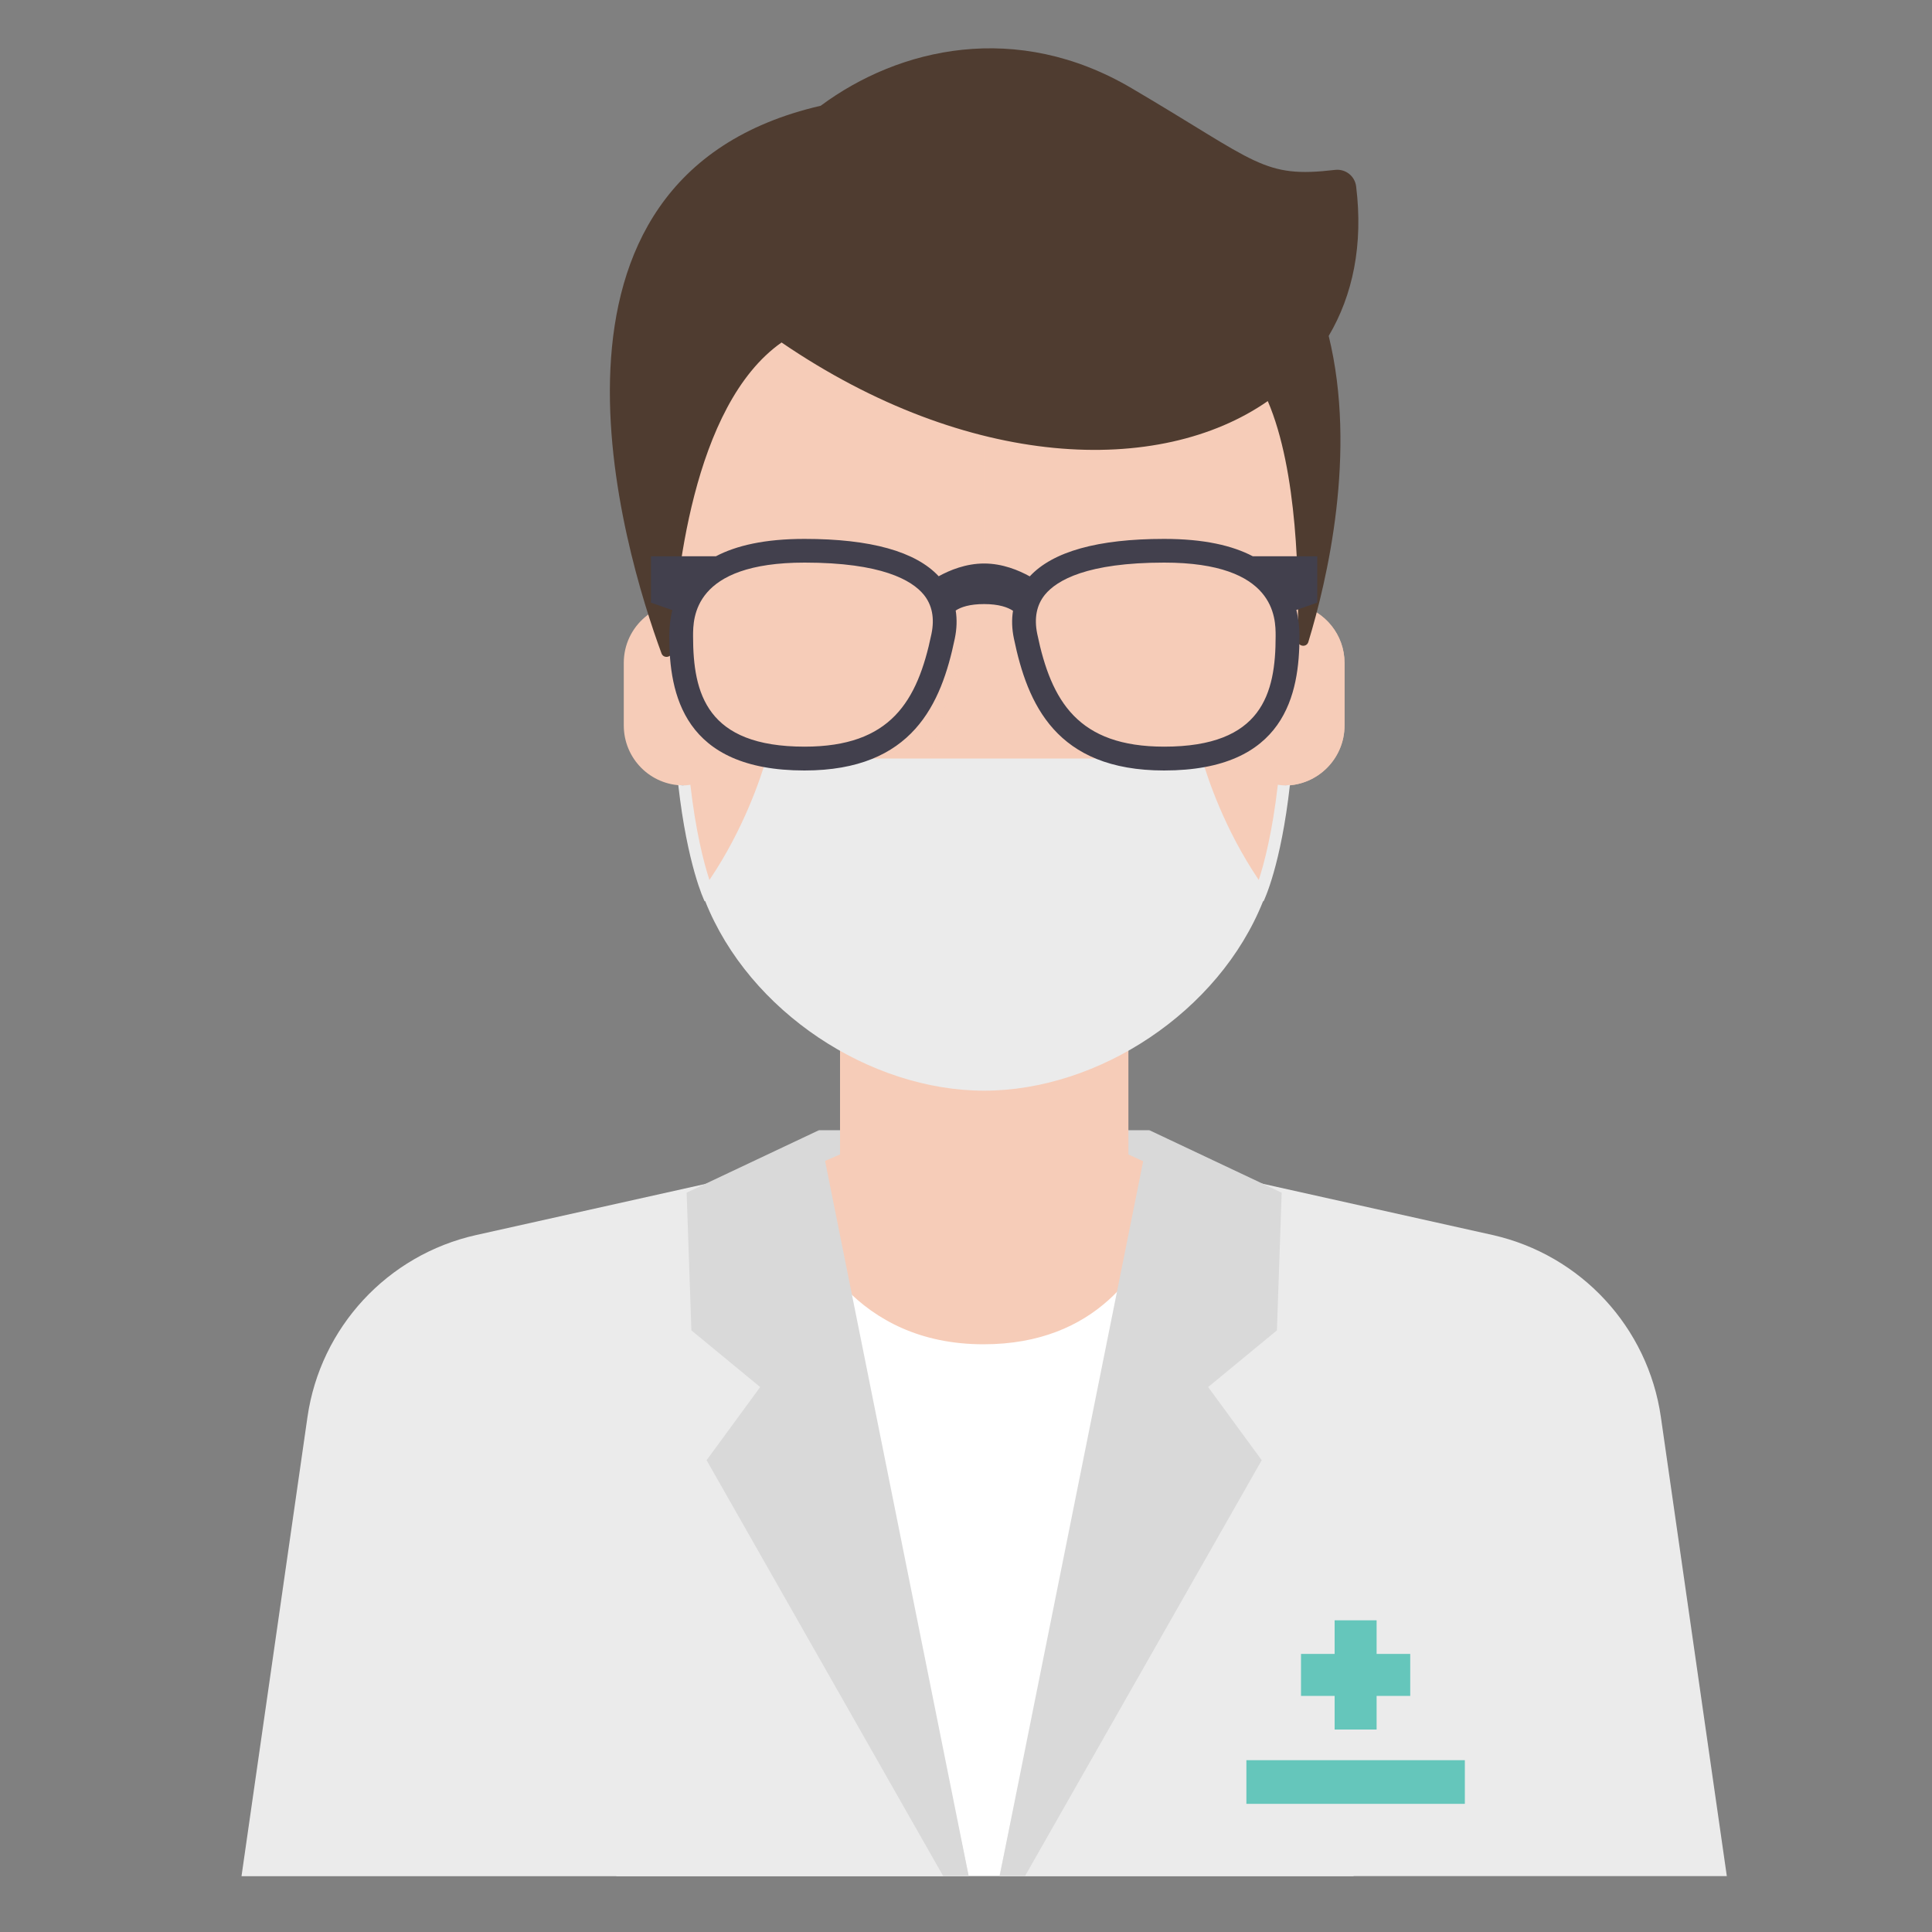 <svg width="15" height="15" viewBox="0 0 15 15" fill="none" xmlns="http://www.w3.org/2000/svg">
<rect x="0" y="0" width="15" height="15" fill="#808080" stroke="none"/>
<path d="M8.924 8.775H6.358V9.806H8.924V8.775Z" fill="#D9D9D9"/>
<path d="M9.11 9.124L8.761 8.963V7.854H6.522V8.963L6.172 9.114L6.265 12.259H6.522V12.741H8.761V12.259H9.017L9.11 9.124Z" fill="#F6CCB8"/>
<path d="M6.522 7.854V8.394L8.76 8.891V7.854H6.522Z" fill="#F6CCB8"/>
<path d="M10.509 14.566C10.552 12.914 10.46 9.639 9.108 9.131L9.025 9.443C8.881 9.856 8.512 10.437 7.636 10.437C6.647 10.437 6.27 9.671 6.153 9.3L6.108 9.131C4.756 9.639 4.716 12.914 4.785 14.566H10.509V14.566Z" fill="white"/>
<path d="M13.407 14.566L12.895 11.002C12.795 10.305 12.274 9.742 11.586 9.588L8.926 8.995L7.76 14.566H13.407Z" fill="#EBEBEB"/>
<path d="M7.521 14.567L6.356 8.996L3.696 9.589C3.008 9.743 2.487 10.306 2.387 11.003L1.875 14.567H7.521Z" fill="#EBEBEB"/>
<path d="M5.902 10.769L5.486 11.337L7.323 14.566H7.521L6.358 8.775L5.331 9.26L5.368 10.329L5.902 10.769Z" fill="#D9D9D9"/>
<path d="M7.958 14.566L9.796 11.337L9.38 10.769L9.914 10.329L9.951 9.26L8.924 8.775L7.761 14.566H7.958Z" fill="#D9D9D9"/>
<path d="M10.949 12.841H10.688V12.58H10.362V12.841H10.101V13.167H10.362V13.428H10.688V13.167H10.949V12.841Z" fill="#65C6BB"/>
<path d="M11.373 13.666H9.677V14.005H11.373V13.666Z" fill="#65C6BB"/>
<path d="M10.084 4.696L10.16 3.711C10.16 2.423 8.928 1.379 7.641 1.379C6.353 1.379 5.123 2.423 5.123 3.711L5.198 4.695C5.126 4.712 5.061 4.745 5.007 4.792C4.906 4.878 4.843 5.004 4.843 5.147V5.632C4.843 5.889 5.049 6.097 5.306 6.098C5.306 7.315 6.768 8.468 7.641 8.468C8.514 8.468 9.976 7.315 9.976 6.099C10.232 6.097 10.439 5.889 10.439 5.632V5.147C10.439 4.928 10.287 4.746 10.084 4.696Z" fill="#F6CCB8"/>
<path opacity="0.8" d="M10.084 4.696L10.16 3.711C10.16 2.423 8.928 1.379 7.641 1.379C7.641 1.379 7.641 1.379 7.641 1.379V4.69C7.301 5.414 7.081 6.462 7.081 6.462H7.641V8.468C7.641 8.468 7.641 8.468 7.641 8.468C7.641 8.468 7.641 8.468 7.641 8.468C8.515 8.468 9.976 7.315 9.976 6.099C10.232 6.097 10.439 5.889 10.439 5.633V5.147C10.439 4.928 10.287 4.746 10.084 4.696Z" fill="#F6CCB8"/>
<path d="M10.529 1.447C10.519 1.367 10.447 1.31 10.366 1.319C9.803 1.385 9.769 1.263 8.786 0.685C7.894 0.159 6.981 0.369 6.372 0.821C3.955 1.379 4.847 4.288 5.136 5.073C5.152 5.116 5.216 5.105 5.218 5.059C5.242 4.531 5.373 3.147 6.068 2.659C7.518 3.648 8.999 3.701 9.843 3.114C10.075 3.654 10.087 4.518 10.075 4.97C10.074 5.019 10.144 5.031 10.158 4.984C10.303 4.509 10.538 3.515 10.316 2.608C10.503 2.292 10.585 1.901 10.529 1.447Z" fill="#4F3C30"/>
<path d="M5.95 5.889C5.908 6.033 5.777 6.434 5.508 6.832C5.465 6.7 5.402 6.46 5.36 6.093C5.343 6.095 5.326 6.098 5.309 6.098C5.294 6.098 5.281 6.095 5.266 6.094C5.337 6.718 5.465 6.986 5.471 6.998L5.475 6.996C5.817 7.857 6.755 8.468 7.641 8.468C8.526 8.468 9.464 7.858 9.807 6.996L9.81 6.998C9.816 6.986 9.945 6.718 10.015 6.094C10.001 6.095 9.987 6.098 9.973 6.098C9.955 6.098 9.938 6.095 9.921 6.093C9.879 6.46 9.816 6.7 9.773 6.832C9.504 6.434 9.373 6.033 9.332 5.889" fill="#EBEBEB"/>
<path d="M10.227 4.319H9.727C9.569 4.236 9.348 4.184 9.038 4.184C8.524 4.184 8.174 4.282 7.995 4.475C7.91 4.428 7.784 4.375 7.641 4.375C7.499 4.375 7.373 4.427 7.288 4.474C7.109 4.282 6.76 4.184 6.246 4.184C5.937 4.184 5.716 4.236 5.558 4.319H5.054V4.679L5.22 4.737C5.203 4.805 5.196 4.873 5.196 4.939C5.196 5.387 5.305 5.982 6.246 5.982C7.087 5.982 7.308 5.464 7.413 4.958C7.429 4.881 7.431 4.808 7.42 4.74C7.461 4.713 7.529 4.69 7.641 4.69C7.755 4.69 7.824 4.715 7.865 4.742C7.854 4.81 7.856 4.882 7.872 4.958C7.977 5.464 8.197 5.982 9.038 5.982C9.98 5.982 10.089 5.387 10.089 4.939C10.089 4.873 10.082 4.804 10.065 4.736L10.227 4.679V4.319H10.227ZM7.232 4.921C7.123 5.447 6.914 5.797 6.247 5.797C5.486 5.797 5.381 5.385 5.381 4.939C5.381 4.798 5.381 4.368 6.247 4.368C6.844 4.368 7.079 4.504 7.172 4.617C7.237 4.697 7.257 4.799 7.232 4.921ZM9.039 5.797C8.371 5.797 8.162 5.447 8.053 4.921C8.028 4.799 8.048 4.697 8.113 4.617C8.206 4.504 8.441 4.368 9.039 4.368C9.904 4.368 9.904 4.798 9.904 4.939C9.904 5.385 9.799 5.797 9.039 5.797Z" fill="#42404D"/>
</svg>
